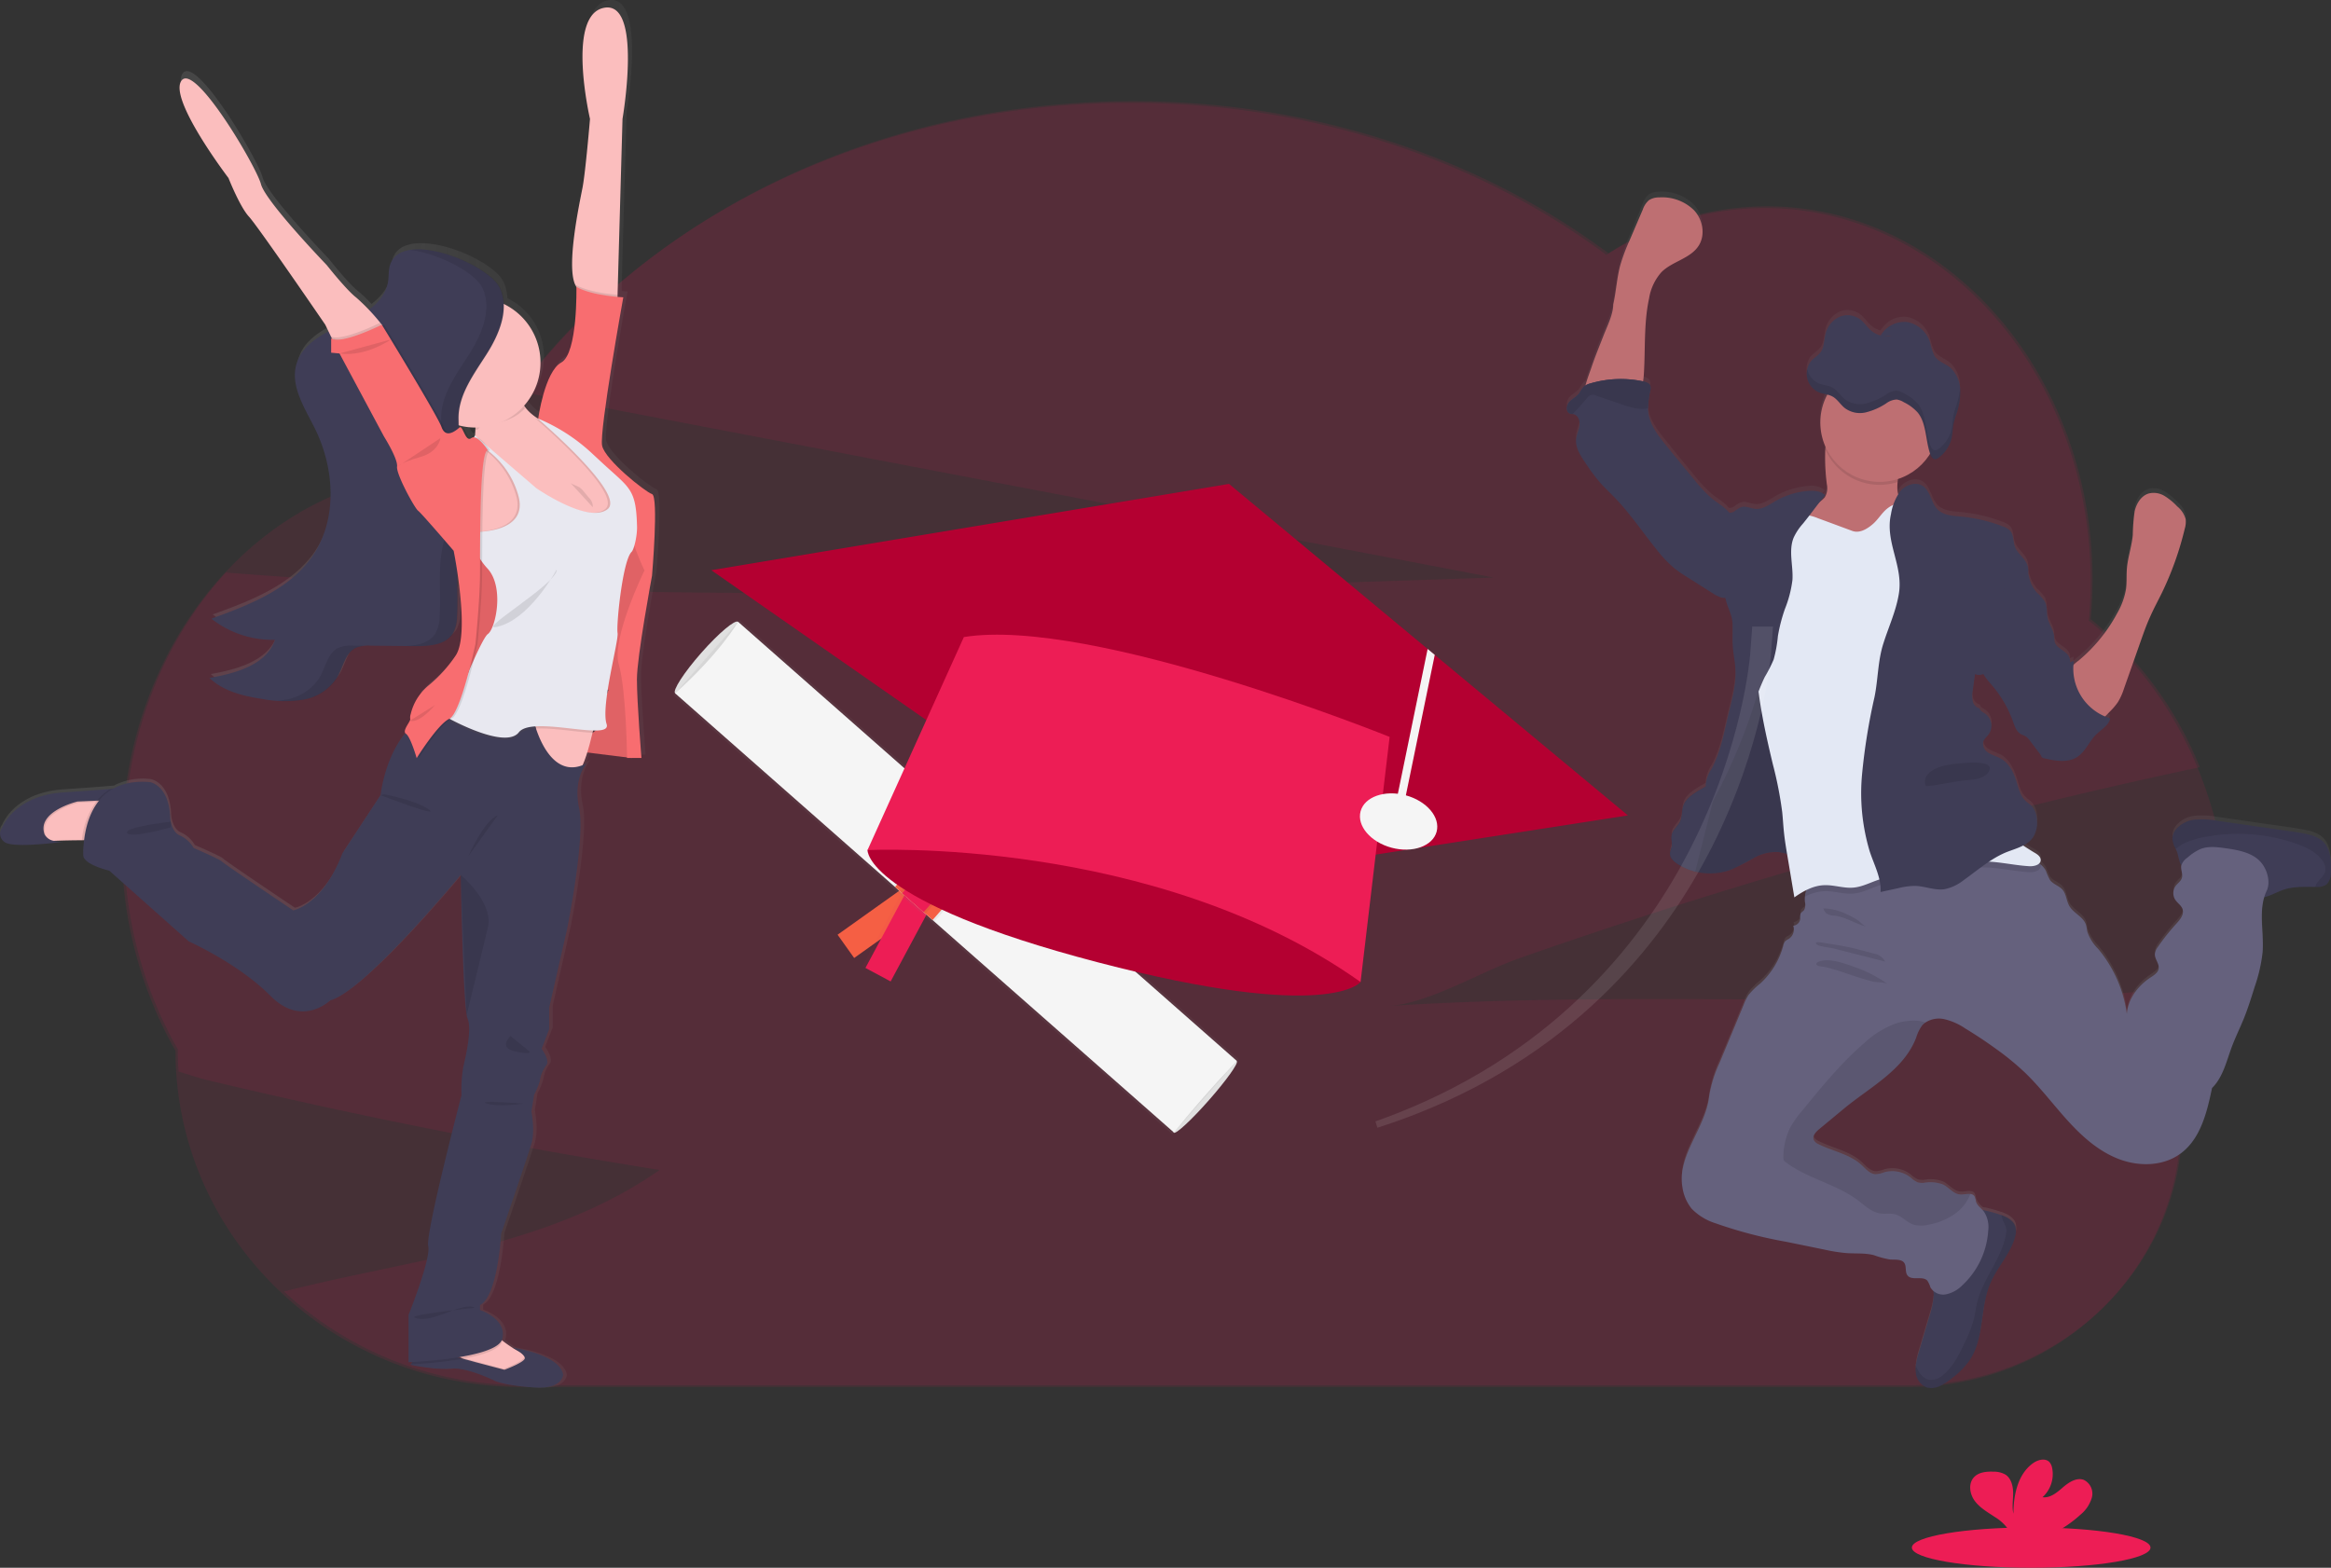 <svg xmlns="http://www.w3.org/2000/svg" xmlns:xlink="http://www.w3.org/1999/xlink" width="581.232" height="390.995" viewBox="0 0 581.232 390.995">
    <rect x="0" y="0" width="581.232" height="390.995" fill="#333333" stroke="none"/>
    <defs>
        <style>
            .cls-1,.cls-15,.cls-18{fill:#ed1d55}.cls-1,.cls-6,.cls-8,.cls-9{opacity:.1}.cls-2{fill:url(#linear-gradient)}.cls-3{fill:#be6f72}.cls-4{fill:#3f3d56}.cls-5{fill:#65617d}.cls-7{fill:#e3e8f4}.cls-9{fill:#fff}.cls-10{fill:url(#linear-gradient-2)}.cls-11{fill:#f86d70}.cls-12{fill:#fbbebe}.cls-13{fill:#444053}.cls-14{fill:#e8e8f0}.cls-16{fill:#e0e0e0}.cls-17{fill:#f55f44}.cls-18,.cls-21{opacity:.05}.cls-19{fill:url(#linear-gradient-3)}.cls-20{fill:#f5f5f5}.cls-22{fill:#b40031}
        </style>
        <linearGradient id="linear-gradient" x1=".5" x2=".5" y1="1" gradientUnits="objectBoundingBox">
            <stop offset="0" stop-color="gray" stop-opacity=".251"/>
            <stop offset=".54" stop-color="gray" stop-opacity=".122"/>
            <stop offset="1" stop-color="gray" stop-opacity=".102"/>
        </linearGradient>
        <linearGradient id="linear-gradient-2" x2="1" y1=".5" y2=".5" xlink:href="#linear-gradient"/>
        <linearGradient id="linear-gradient-3" x1="-11.741" x2="-11.741" y1="5.084" y2="4.933" gradientUnits="objectBoundingBox">
            <stop offset="0" stop-color="gray" stop-opacity=".251"/>
            <stop offset=".535" stop-color="gray" stop-opacity=".122"/>
            <stop offset="1" stop-color="gray" stop-opacity=".102"/>
        </linearGradient>
    </defs>
    <g id="Group_843" data-name="Group 843" transform="translate(-116.651 -90.504)">
        <g id="Group_851" data-name="Group 851" transform="translate(147.04 115.743)">
            <path id="Path_2134" d="M344.313 385c10.146-.654 22.735-8.436 32.523-11.877q17.377-6.094 34.892-11.727 60.975-19.617 123.257-33.431 5.813-1.293 11.643-2.523a91.48 91.48 0 0 0-27.206-36.942q.452-4.858.459-9.749c0-51.465-36.375-93.186-81.263-93.186a72.912 72.912 0 0 0-39.438 11.706c-31.771-23.63-73.237-37.931-118.607-37.931-64.468 0-121.063 28.878-153.132 72.364l150.717 28.79 92.437 17.65c-105.38 3.556-211.085 7.091-316.162-1.256-28.605 31.3-33.63 81.1-11.992 118.877 0 1.864.069 3.712.193 5.544 2.677.867 5.261 1.708 7.58 2.258Q106.048 416.9 162.6 425.888C134.816 445.256 100.984 448 68.938 456.2a87.371 87.371 0 0 0 59.813 23.36h345.766c37.441 0 67.788-29.47 67.788-65.828a101.565 101.565 0 0 0 11.019-34.2c-69.281 7.558-139.424.991-209.011 5.468z" class="cls-1" data-name="Path 2134" transform="translate(-28.499 -159.34)"/>
            <g id="Group_850" data-name="Group 850" transform="translate(0 .406)">
                <path id="Path_2135" d="M553.339 363.127c.075-30.409-12.944-58.958-34.9-76.527q.449-4.856.459-9.744c0-51.465-36.4-93.17-81.282-93.17a72.983 72.983 0 0 0-39.452 11.7c-31.778-23.64-73.26-37.947-118.64-37.947-73.815 0-137.353 37.869-165.531 92.173a74.144 74.144 0 0 0-4.73-.161c-44.884 0-81.282 41.721-81.282 93.186a102.768 102.768 0 0 0 13.373 51.221c0 46.3 38.662 83.842 86.334 83.842h345.856c37.445 0 67.8-29.475 67.8-65.834a103.084 103.084 0 0 0 11.995-48.739z" class="cls-1" data-name="Path 2135" transform="translate(-27.98 -157.44)"/>
            </g>
        </g>
        <g id="Group_849" data-name="Group 849" transform="translate(459.605 138.303)">
            <path id="Path_2136" d="M896.078 387.136a8.243 8.243 0 0 0-3.611-1.583c-1.384-.318-2.8-.518-4.2-.74l-18.217-2.627a21.462 21.462 0 0 0-5.579-.3 7.081 7.081 0 0 0-4.854 2.516 3.782 3.782 0 0 0-.843 2.368 6.243 6.243 0 0 0 .829 2.456 8.206 8.206 0 0 1 .451 1.088 24.863 24.863 0 0 0 .651 2.479 2.105 2.105 0 0 0 .311.488.774.774 0 0 1 0 .126c-.2 1.021.444 2.086.156 3.071-.252.844-1.073 1.354-1.591 2.057a3.093 3.093 0 0 0-.074 3.411c.555.858 1.561 1.443 1.85 2.427.377 1.295-.644 2.545-1.554 3.544a54.931 54.931 0 0 0-4.632 5.838 3.62 3.62 0 0 0-.74 1.739c-.081 1.287 1.154 2.42.94 3.7-.17 1.006-1.154 1.62-2.005 2.22-3.145 2.072-5.668 5.4-5.919 9.167a32.113 32.113 0 0 0-7.162-16.278 11.642 11.642 0 0 1-2.656-4.166c-.163-.644-.192-1.332-.414-1.953-.74-1.961-3.093-2.8-4.121-4.61-.74-1.273-.74-2.908-1.657-4.025s-2.36-1.369-3.152-2.449a15.666 15.666 0 0 1-1.006-2.279 4.979 4.979 0 0 0-1.369-1.643 3.967 3.967 0 0 0-.34-.244 1.176 1.176 0 0 0 .392-.873c0-.866-.858-1.435-1.606-1.865a45.687 45.687 0 0 1-2.819-1.754 6.594 6.594 0 0 0 2.523-2.064 6.785 6.785 0 0 0 .962-4.439 5.6 5.6 0 0 0-1.324-3.4c-.466-.5-1.051-.851-1.539-1.317-1.265-1.236-1.694-3.063-2.22-4.75-.7-2.22-1.783-4.55-3.811-5.727-.977-.57-2.116-.836-3.07-1.435a2.68 2.68 0 0 1-1.421-2.819c.222-.74.91-1.25 1.376-1.879a3.744 3.744 0 0 0-.94-5.179c-.547-.348-1.221-.651-1.332-1.287a2.353 2.353 0 0 1-1.717-1.82 7.018 7.018 0 0 1 0-2.634q.289-2.064.57-4.114a2.679 2.679 0 0 0 2.057 0 18.117 18.117 0 0 0 2.22 2.9 28.98 28.98 0 0 1 5.179 8.99c.422 1.184.851 2.508 1.946 3.137.377.215.807.326 1.177.555a4.393 4.393 0 0 1 1.154 1.184c.888 1.176 1.776 2.346 2.656 3.522l.044.178a1.036 1.036 0 0 0 .119.3.984.984 0 0 0 .636.326c2.723.629 5.779 1.206 8.139-.281 2.131-1.332 3.063-3.966 4.869-5.727 1.28-1.25 3.093-2.22 3.455-3.981a13.106 13.106 0 0 1-1.273-.466c.37-.37.74-.8 1.243-1.287a15.674 15.674 0 0 0 1.968-2.346 15.115 15.115 0 0 0 1.48-3.315q2.138-6.1 4.292-12.2c.681-1.924 1.361-3.862 2.22-5.734.888-2.027 1.939-3.973 2.908-5.964a79.165 79.165 0 0 0 5.756-16.2 5.914 5.914 0 0 0 .229-2.36 6.224 6.224 0 0 0-2.1-3.2 15.417 15.417 0 0 0-3.156-2.609 5.179 5.179 0 0 0-3.951-.636c-1.894.555-3.085 2.493-3.522 4.439a46.591 46.591 0 0 0-.459 5.919c-.266 2.849-1.243 5.6-1.48 8.457-.126 1.65 0 3.322-.2 4.972a18.142 18.142 0 0 1-2.22 6.126 39.658 39.658 0 0 1-9.567 11.794c-.451.377-.918.74-1.361 1.147a7.054 7.054 0 0 1 .1-.962 5.8 5.8 0 0 0-.94.333 2.819 2.819 0 0 0-.111-1.11c-.592-1.768-3.226-2.22-3.7-4.018a8.222 8.222 0 0 1-.126-1.347c-.156-1.576-1.228-2.908-1.6-4.439-.34-1.413-.081-2.96-.74-4.269a11.933 11.933 0 0 0-1.968-2.22 8.71 8.71 0 0 1-1.872-3.529c-.1-.363-.185-.74-.288-1.1a5.047 5.047 0 0 0-.266-2.434c-.673-1.672-2.412-2.745-3.041-4.439-.488-1.317-.274-2.96-1.2-3.981a4.329 4.329 0 0 0-1.754-1.058 39.015 39.015 0 0 0-10.559-2.493c-2.027-.185-4.262-.289-5.712-1.717-1.694-1.657-1.776-4.639-3.759-5.919-1.746-1.132-4.218-.3-5.572 1.295a7.063 7.063 0 0 0-.562.74 7.92 7.92 0 0 1-.155-3.034c0-.252.052-.51.074-.74a14.8 14.8 0 0 0 8.021-6.334v.044l.089.229c.215.54.555 1.058 1.058 1.117a1.479 1.479 0 0 0 .917-.333 7.593 7.593 0 0 0 1.228-1.065q.281-.311.533-.644a8.378 8.378 0 0 0 .873-1.48 8.79 8.79 0 0 0 .74-2.479c.133-.858.148-1.739.3-2.6a15.983 15.983 0 0 1 .54-1.961c.074-.215.148-.429.215-.644s.163-.5.237-.74a17.146 17.146 0 0 0 .74-4.691v-.8a7.807 7.807 0 0 0-2.486-5.512c-1.273-1.043-2.96-1.48-3.892-2.893a13.769 13.769 0 0 1-1.1-3.278 7.4 7.4 0 0 0-5.816-5.231 6.475 6.475 0 0 0-4.6 1.265l-.1.081a7.4 7.4 0 0 0-1.835 2.042 6.1 6.1 0 0 1-2.6-1.48c-.74-.688-1.31-1.554-2.057-2.22a5.29 5.29 0 0 0-5.268-1.11 6.3 6.3 0 0 0-3.766 4.314c-.407 1.524-.333 3.278-1.184 4.55-.659.991-1.739 1.48-2.494 2.382a4.484 4.484 0 0 0-.932 1.976 5.357 5.357 0 0 0-.126 1.236 2.255 2.255 0 0 0 .044.548v.089a3.937 3.937 0 0 0 .126.6 5.179 5.179 0 0 0 1.1 2.027 4.869 4.869 0 0 0 1.783 1.287 7.229 7.229 0 0 0 .858.274l.88.2.311.074a14.753 14.753 0 0 0-.414 13.03 5.955 5.955 0 0 1-.074.622 51.162 51.162 0 0 0 .385 8.723 4.681 4.681 0 0 1-.54 3.322 6.291 6.291 0 0 1-1.073.954c.4-.518.807-1.028 1.221-1.539a5.276 5.276 0 0 0-4.173-1.08 19.333 19.333 0 0 0-8.139 2.486c-1.657.954-3.359 2.22-5.253 2-1.117-.126-2.22-.74-3.307-.444a6.7 6.7 0 0 0-1.694 1.006 2.294 2.294 0 0 1-1.391.429c-1.162-1.428-2.96-2.4-4.351-3.559a34.277 34.277 0 0 1-4.328-4.639 764.263 764.263 0 0 1-7.14-8.716c-1.983-2.456-4.018-5.113-4.365-8.257a8.082 8.082 0 0 1-.052-.94 23.908 23.908 0 0 1 .563-4.439 2.219 2.219 0 0 0 0-1.073c-.222-.74-1.073-1.014-1.805-1.176.1-.57.163-1.154.2-1.709.414-6.363-.037-12.83 1.31-19.06a12.955 12.955 0 0 1 3.071-6.563c2.7-2.73 7.222-3.389 9.293-6.622 1.731-2.693 1.043-6.5-1.132-8.879a11.206 11.206 0 0 0-8.716-3.226 4.5 4.5 0 0 0-2.538.681 5.4 5.4 0 0 0-1.539 2.338L723.474 237a46.673 46.673 0 0 0-2.323 6.2c-.888 3.241-1.088 6.659-1.791 9.929 0 2.516-1.62 5.653-2.508 7.969-.991 2.6-2.064 5.179-2.96 7.836-.222.666-1 2.641-1.48 4.439a2.712 2.712 0 0 0-.5.377 13.381 13.381 0 0 0-1.051 1.561c-.673.888-1.768 1.361-2.508 2.22s-.9 2.434.133 2.863a3.017 3.017 0 0 0 .644.141 2.505 2.505 0 0 1 .4.067c1.11.311 1.546 1.709 1.384 2.863s-.74 2.22-.836 3.374c-.2 2.042 1 3.944 2.153 5.66a48.779 48.779 0 0 0 3.951 5.32c1.043 1.169 2.22 2.22 3.27 3.344 4 4.114 7.184 8.923 10.78 13.392a29.7 29.7 0 0 0 4.388 4.6 33.056 33.056 0 0 0 3.322 2.286l6.186 3.921a6.777 6.777 0 0 0 2.338 1.1 3.113 3.113 0 0 0 .829 0c.037.185.067.363.111.548.481 1.939 1.539 3.7 1.657 5.675s-.059 4 .081 5.993c.133 1.842.54 3.7.644 5.512.207 3.492-.651 6.94-1.48 10.359-1.25 5-2.005 10.107-4.439 14.643a8.609 8.609 0 0 0-1.48 3.951 2.043 2.043 0 0 0 .044.518l-1.11.629c-.326.185-.651.37-.947.562-1.406.917-2.908 1.931-3.485 3.515-.466 1.28-.252 2.745-.814 3.988a1.756 1.756 0 0 1-.089.163c-.592 1.154-1.768 2.013-2.035 3.278-.2.969.185 2 0 2.96v.037a10.731 10.731 0 0 0-.4 1.48 1.767 1.767 0 0 0 .044.488 2.819 2.819 0 0 0 .888 1.443 5.912 5.912 0 0 0 .866.688q.474.311.977.577l.192.1c.281.148.562.289.851.422l.192.081c.333.148.673.281 1.014.4l.237.074c.266.089.54.17.814.237l.185.059.17.037.74.155.274.052q.488.081 1 .133h.3c.252 0 .5.037.74.044h1.354a8.27 8.27 0 0 0 1.043-.1h.111c.311-.044.621-.1.932-.163l.237-.052c.289-.067.577-.133.866-.222l.156-.044c.348-.1.7-.215 1.036-.348a27.164 27.164 0 0 0 3.418-1.694c.74-.407 1.48-.821 2.22-1.2a17.241 17.241 0 0 1 1.687-.74 9.521 9.521 0 0 1 4.439-.74 17.392 17.392 0 0 1 2.22.451v.244q.9 5.327 1.783 10.655a21.683 21.683 0 0 1 3.063-1.842 6.812 6.812 0 0 0-.392 1.665 6.614 6.614 0 0 0 0 1.324 2.874 2.874 0 0 1-.207 2.035c-.259.34-.74.533-.88.917a3.126 3.126 0 0 0-.074 1.206 1.924 1.924 0 0 1-1.761 1.791 2.812 2.812 0 0 1-1.117 3.3 3.914 3.914 0 0 0-.858.562 2.558 2.558 0 0 0-.5 1.117 19.772 19.772 0 0 1-5.794 9.522 18.627 18.627 0 0 0-2.863 2.8 12.732 12.732 0 0 0-1.295 2.553q-2.96 7.236-6.008 14.48a32.131 32.131 0 0 0-2.575 8.354c-.888 7.976-7.991 14.739-6.659 22.656a11.1 11.1 0 0 0 2.309 5.409 13.615 13.615 0 0 0 5.919 3.633c5.7 2.22 11.72 3.433 17.713 4.654l9.412 1.931a41.141 41.141 0 0 0 5.608.888c2.272.155 4.6-.059 6.815.518a21.153 21.153 0 0 0 4.092 1.088c1.214.067 2.708-.192 3.426.8s.163 2.3.843 3.182c1.1 1.4 3.766 0 4.958 1.317a6.137 6.137 0 0 1 .74 1.635 2.96 2.96 0 0 0 .74.932 6.258 6.258 0 0 1 .089 1.265 21.807 21.807 0 0 1-1.066 5.046q-1.332 4.506-2.656 9.02a19.977 19.977 0 0 0-.74 3.255 7.811 7.811 0 0 0 0 1.613 4.43 4.43 0 0 0 2.656 3.855 4.869 4.869 0 0 0 3.6-.444 15.9 15.9 0 0 0 2.96-2 20.215 20.215 0 0 0 4.269-4.4c3.7-5.534 2.5-13.022 5.1-19.141 1.724-4.084 5.083-7.4 6.2-11.705a4.683 4.683 0 0 0 .089-2.531c-.466-1.48-2.042-2.323-3.515-2.856h-.08a30.311 30.311 0 0 0-3.7-1.058c-.311-.067-.629-.118-.947-.17a5.807 5.807 0 0 1-1.635-2.131 4.964 4.964 0 0 0-.348-1.28 1.332 1.332 0 0 0-1.066-.592c-.74-.074-1.731.192-2.538.133-1.65-.118-2.745-1.739-4.225-2.486a8.627 8.627 0 0 0-4.661-.451 4.312 4.312 0 0 1-1.687-.1 6.343 6.343 0 0 1-1.776-1.221 7.444 7.444 0 0 0-6.519-1.31 7.1 7.1 0 0 1-2.22.5c-1.443-.081-2.464-1.369-3.529-2.345-2.915-2.671-7.066-3.374-10.6-5.128a2.42 2.42 0 0 1-1.273-1.1c-.407-1.006.511-2.013 1.339-2.7l6.082-5.053c6.659-5.534 14.983-9.7 18.076-17.817a10.3 10.3 0 0 1 1.48-3.041 4.12 4.12 0 0 1 .821-.74 6.215 6.215 0 0 1 4.55-.888 15.368 15.368 0 0 1 5.357 2.338q3.973 2.4 7.732 5.179a68.369 68.369 0 0 1 7.066 5.8c3.885 3.7 7.118 8.087 10.736 12.075s7.754 7.71 12.778 9.619 11.1 1.828 15.412-1.376c4.98-3.7 6.578-10.314 7.836-16.381 2.775-2.678 3.611-6.755 4.965-10.359.851-2.286 1.938-4.439 2.856-6.718 1.095-2.678 1.953-5.446 2.812-8.206a39.453 39.453 0 0 0 1.968-8.561c.355-4.61-.88-9.515.414-13.844a51.047 51.047 0 0 0 4.943-1.9c2.5-.821 5.179-.688 7.828-.673h.17a4.04 4.04 0 0 0 2.6-.614 4.147 4.147 0 0 0 1.073-3.152c.109-2.81-.07-5.992-2.192-7.827zm-107.2-126.213a5.5 5.5 0 0 1-1.872.133z" class="cls-2" data-name="Path 2136" transform="translate(-660.02 -226.257)"/>
            <path id="Path_2137" d="M811.694 328.806a8.139 8.139 0 0 1-3.078 1.635l-5.246 1.879c-2.849 1.021-5.823 2.049-8.827 1.68-1.68-.207-8.879-1.265-9.966-2.575-1.658-2.027 4.151-5.009 6.134-6.718a8.386 8.386 0 0 0 1.243-1.1 4.46 4.46 0 0 0 .54-3.307 51.051 51.051 0 0 1-.385-8.709 17.586 17.586 0 0 1 .3-2.064c.74-3.4 3.907-2.161 6.408-1.258a50.1 50.1 0 0 1 8.694 3.766 6.237 6.237 0 0 1 2.146 1.82c1.1 1.657.659 3.833.481 5.919-.155 1.62-.148 3.174.866 4.351a11.2 11.2 0 0 1 1.4 1.48 2.775 2.775 0 0 1-.71 3.201z" class="cls-3" data-name="Path 2137" transform="translate(-679.925 -247.333)"/>
            <path id="Path_2138" d="M720.822 254.907c.74-3.278.9-6.659 1.791-9.907a46.383 46.383 0 0 1 2.323-6.178l3.263-7.614a5.369 5.369 0 0 1 1.539-2.331 4.557 4.557 0 0 1 2.538-.681 11.307 11.307 0 0 1 8.716 3.219c2.175 2.345 2.863 6.141 1.132 8.827-2.072 3.233-6.593 3.884-9.293 6.607a12.937 12.937 0 0 0-3.071 6.548c-1.347 6.215-.9 12.66-1.309 19.008-.133 1.976-.518 4.232-2.22 5.253a6.476 6.476 0 0 1-3.315.644l-4.854.081c-.814 0-3.766.511-4.306-.1-.947-1.073 1.214-6.415 1.606-7.606.873-2.641 1.946-5.216 2.96-7.813.878-2.319 2.5-5.449 2.5-7.957z" class="cls-3" data-name="Path 2138" transform="translate(-661.519 -226.759)"/>
            <path id="Path_2139" d="M850.115 576.114c-1.117 4.277-4.476 7.606-6.2 11.683-2.6 6.1-1.428 13.57-5.1 19.089a20.163 20.163 0 0 1-4.269 4.4 15.85 15.85 0 0 1-2.96 1.99 4.869 4.869 0 0 1-3.6.444 4.428 4.428 0 0 1-2.656-3.848 7.755 7.755 0 0 1 0-1.605 19.905 19.905 0 0 1 .74-3.248q1.332-4.491 2.656-9a21.8 21.8 0 0 0 1.066-5.031c.1-1.865-1.088-4.292-.585-6.03.229-.784 1.088-1.48 1.48-2.138a12.385 12.385 0 0 0 1.273-3.026c.607-2.064 1.021-4.269 2.294-6.008a14.1 14.1 0 0 1 2.886-2.7 7.652 7.652 0 0 1 2.752-1.546 6.74 6.74 0 0 1 2.96.141 29.035 29.035 0 0 1 3.7 1.051h.067c1.48.533 3.048 1.354 3.515 2.849a4.652 4.652 0 0 1-.019 2.533z" class="cls-4" data-name="Path 2139" transform="translate(-690.592 -315.519)"/>
            <path id="Path_2140" d="M951.348 450.922a4.1 4.1 0 0 1-1.073 3.145 4.039 4.039 0 0 1-2.6.614h-.2c-2.641 0-5.327-.148-7.828.673-1.9.629-3.648 1.783-5.631 2.013-2.73.311-5.3-1.184-7.717-2.486a76.8 76.8 0 0 0-7.007-3.33c-1.569-.644-4.772-1.058-5.527-2.775a25.3 25.3 0 0 1-.651-2.471 8.206 8.206 0 0 0-.451-1.088 6.252 6.252 0 0 1-.829-2.449 3.781 3.781 0 0 1 .844-2.368 7.1 7.1 0 0 1 4.846-2.494 21.457 21.457 0 0 1 5.579.3l18.216 2.619c1.406.2 2.819.4 4.2.74a8.243 8.243 0 0 1 3.611 1.583c2.152 1.803 2.329 4.977 2.218 7.774z" class="cls-4" data-name="Path 2140" transform="translate(-713.099 -281.29)"/>
            <path id="Path_2141" d="M892.328 457.9c-2.22 4.684-.621 10.225-1.021 15.4a39.269 39.269 0 0 1-1.968 8.538c-.858 2.752-1.717 5.512-2.812 8.183-.917 2.22-2.005 4.439-2.856 6.7-1.354 3.611-2.22 7.673-4.965 10.359-1.258 6.052-2.856 12.667-7.836 16.337-4.328 3.2-10.359 3.307-15.412 1.376s-9.16-5.631-12.778-9.619-6.852-8.331-10.736-12.046a67.331 67.331 0 0 0-7.081-5.793q-3.759-2.73-7.732-5.135a15.487 15.487 0 0 0-5.357-2.331 6.215 6.215 0 0 0-4.55.888 4.131 4.131 0 0 0-.821.74 10.179 10.179 0 0 0-1.48 3.034c-3.108 8.095-11.446 12.253-18.105 17.773l-6.082 5.039c-.829.688-1.746 1.694-1.339 2.693a2.418 2.418 0 0 0 1.273 1.095c3.537 1.746 7.688 2.449 10.6 5.113 1.066.977 2.086 2.264 3.529 2.338a7.086 7.086 0 0 0 2.22-.5 7.465 7.465 0 0 1 6.518 1.3 6.344 6.344 0 0 0 1.776 1.221 4.315 4.315 0 0 0 1.687.1 9.005 9.005 0 0 1 4.661.451c1.413.7 2.575 2.36 4.225 2.479.806.059 1.768-.207 2.538-.133a1.332 1.332 0 0 1 1.066.592 4.9 4.9 0 0 1 .348 1.273c.3 1.043 1.325 1.68 1.99 2.538a7.012 7.012 0 0 1 1.066 4.772 20.363 20.363 0 0 1-6.482 13.629 8.021 8.021 0 0 1-3.988 2.22 3.7 3.7 0 0 1-3.951-1.754 6.081 6.081 0 0 0-.74-1.628c-1.191-1.31-3.862.081-4.958-1.317-.681-.873-.192-2.272-.844-3.174s-2.22-.74-3.426-.792a21.7 21.7 0 0 1-4.092-1.088c-2.22-.577-4.543-.363-6.814-.518a41.127 41.127 0 0 1-5.608-.888l-9.412-1.924a111.551 111.551 0 0 1-17.713-4.639 14.255 14.255 0 0 1-5.919-3.626 11.1 11.1 0 0 1-2.308-5.4C745.3 523.9 752.4 517.15 753.3 509.2a31.7 31.7 0 0 1 2.575-8.331q3.011-7.221 6.008-14.45a12.856 12.856 0 0 1 1.258-2.56 18.587 18.587 0 0 1 2.859-2.794 19.7 19.7 0 0 0 5.794-9.5 2.558 2.558 0 0 1 .5-1.117 4.164 4.164 0 0 1 .858-.555 2.811 2.811 0 0 0 1.117-3.293 1.924 1.924 0 0 0 1.761-1.791 3.093 3.093 0 0 1 .074-1.2c.178-.385.621-.577.881-.917a2.86 2.86 0 0 0 .207-2.027 6.6 6.6 0 0 1 0-1.324 6.8 6.8 0 0 1 1.983-4.136c1.768-1.739 4.284-1.287 6.726-1.7a38.527 38.527 0 0 0 7.1-2.271 69.779 69.779 0 0 1 20.059-4.639 43.8 43.8 0 0 1 20.258 3.226 11.516 11.516 0 0 1 2.612 1.48 4.95 4.95 0 0 1 1.369 1.635 15.246 15.246 0 0 0 1.006 2.271c.792 1.08 2.286 1.428 3.152 2.449s.94 2.745 1.657 4.01c1.028 1.805 3.411 2.641 4.121 4.6.222.622.252 1.3.414 1.946a11.131 11.131 0 0 0 2.656 4.158 31.972 31.972 0 0 1 7.162 16.278c.237-3.751 2.76-7.073 5.919-9.145.851-.555 1.835-1.169 2.005-2.175.215-1.273-1.021-2.4-.94-3.7a3.625 3.625 0 0 1 .74-1.731 54.723 54.723 0 0 1 4.632-5.823c.91-1 1.931-2.22 1.554-3.537-.288-.984-1.295-1.561-1.85-2.42a3.078 3.078 0 0 1 .074-3.4c.518-.7 1.339-1.213 1.591-2.049.289-.984-.355-2.05-.155-3.063a3.789 3.789 0 0 1 1.524-1.975 12.671 12.671 0 0 1 3.307-2.175c1.953-.74 4.129-.466 6.2-.178 3.463.481 7.347 1.221 9.3 4.121 1.256 1.809 1.892 4.562.96 6.502z" class="cls-5" data-name="Path 2141" transform="translate(-670.091 -283.531)"/>
            <path id="Path_2142" d="M951.34 450.922a4.1 4.1 0 0 1-1.073 3.145 4.039 4.039 0 0 1-2.6.614h-.2c.3-1.539 2.175-2.419 2.5-3.981a3.522 3.522 0 0 0-.814-2.686c-1.583-2.138-4.129-3.322-6.659-4.188a44.113 44.113 0 0 0-22.241-1.665 22.393 22.393 0 0 0-5.845 1.8 19.027 19.027 0 0 0-1.776 1.258 6.251 6.251 0 0 1-.829-2.449 3.78 3.78 0 0 1 .844-2.368 7.1 7.1 0 0 1 4.846-2.494 21.456 21.456 0 0 1 5.579.3l18.216 2.619a42.659 42.659 0 0 1 4.2.74 8.243 8.243 0 0 1 3.611 1.583c2.175 1.801 2.352 4.975 2.241 7.772z" class="cls-6" data-name="Path 2142" transform="translate(-713.092 -281.29)"/>
            <path id="Path_2143" d="M850.115 576.577c-1.117 4.277-4.476 7.606-6.2 11.683-2.6 6.1-1.428 13.57-5.1 19.089a20.169 20.169 0 0 1-4.269 4.4 15.855 15.855 0 0 1-2.96 1.99 4.867 4.867 0 0 1-3.6.444 4.428 4.428 0 0 1-2.656-3.848 7.756 7.756 0 0 1 0-1.606l.044.119c.644 1.554 1.694 3.181 3.352 3.455a4.536 4.536 0 0 0 3.418-1.206c2.442-1.961 3.862-4.883 5.216-7.7a32.034 32.034 0 0 0 2.5-6.385c.3-1.258.436-2.545.74-3.8 1.406-6.112 6.193-11.1 7.251-17.292a4.233 4.233 0 0 0 .059-1.295 6.537 6.537 0 0 0-.636-1.613 7.986 7.986 0 0 1-.562-1.791c1.48.533 3.048 1.354 3.515 2.849a4.656 4.656 0 0 1-.119 2.508z" class="cls-6" data-name="Path 2143" transform="translate(-690.592 -315.981)"/>
            <path id="Path_2144" d="M827.348 548.917a10.724 10.724 0 0 1-3.337 4.558 16.278 16.278 0 0 1-7.184 3.108 7.147 7.147 0 0 1-3.7-.044c-1.643-.57-2.827-2.109-4.506-2.553-1.2-.326-2.486-.037-3.7-.215-2.183-.3-3.877-1.968-5.638-3.3-5.394-4.055-12.475-5.364-17.869-9.419a1.659 1.659 0 0 1-.577-.6 1.78 1.78 0 0 1-.111-.836 17.015 17.015 0 0 1 1.62-7.11 24.816 24.816 0 0 1 3.048-4.343c4.832-5.919 9.685-11.883 15.471-16.877a23.44 23.44 0 0 1 8.139-4.994c1.7-.525 5.061-1.021 7.133-.133a4.134 4.134 0 0 0-.821.74 10.177 10.177 0 0 0-1.48 3.034c-3.115 8.1-11.454 12.26-18.113 17.78l-6.082 5.039c-.829.688-1.746 1.694-1.339 2.693a2.419 2.419 0 0 0 1.273 1.1c3.537 1.746 7.688 2.449 10.6 5.113 1.065.977 2.087 2.264 3.529 2.338a7.09 7.09 0 0 0 2.22-.5 7.466 7.466 0 0 1 6.519 1.3 6.341 6.341 0 0 0 1.776 1.221 4.316 4.316 0 0 0 1.687.1 9.006 9.006 0 0 1 4.661.451c1.413.7 2.575 2.36 4.225 2.479.824.063 1.786-.218 2.556-.13z" class="cls-6" data-name="Path 2144" transform="translate(-678.997 -298.932)"/>
            <path id="Path_2145" d="M749.365 418.888c-1.406.9-2.9 1.924-3.478 3.492-.474 1.28-.252 2.745-.821 3.988s-1.85 2.109-2.131 3.441c-.2.969.192 1.99 0 2.96a12.758 12.758 0 0 0-.407 1.539c-.074 1.1.873 2 1.8 2.612a15.02 15.02 0 0 0 13.444 1.48 60.755 60.755 0 0 0 5.653-2.893 11.18 11.18 0 0 1 6.089-1.48c1.221.133 2.39.577 3.611.74a3.789 3.789 0 0 0 3.381-1.006 4.216 4.216 0 0 0 .74-1.754 26.2 26.2 0 0 0-.414-12.453c-.977-4.084-2.457-8.013-3.5-12.075a55.392 55.392 0 0 0-2.545-8.945c-1.236-2.849-3.315-5.5-6.223-6.585a1.161 1.161 0 0 0-.74-.1 1.257 1.257 0 0 0-.481.355 22.752 22.752 0 0 0-5.076 8.539c-1.162 3.544-1.48 7.3-2.545 10.862-.459 1.48-1.051 3.463-2.22 4.595a25.371 25.371 0 0 1-4.137 2.688z" class="cls-4" data-name="Path 2145" transform="translate(-669.064 -269.322)"/>
            <path id="Path_2146" d="M777.272 431.966a4.313 4.313 0 0 1-.777 1.753 3.752 3.752 0 0 1-3.381 1c-1.213-.148-2.382-.6-3.6-.74a11.158 11.158 0 0 0-6.089 1.48c-1.894.947-3.7 2.124-5.66 2.886a14.938 14.938 0 0 1-8.975.511 14.48 14.48 0 0 1-4.439-1.953c-.932-.607-1.872-1.48-1.8-2.612a12.618 12.618 0 0 1 .407-1.532c.192-.969-.193-1.99 0-2.96.281-1.332 1.568-2.22 2.131-3.448s.348-2.7.814-3.981c.577-1.576 2.079-2.59 3.485-3.5a26.59 26.59 0 0 0 4.2-2.708 4.181 4.181 0 0 0 .392-.547 13.317 13.317 0 0 0 1.761-4.077c1.088-3.566 1.384-7.318 2.538-10.869a22.8 22.8 0 0 1 5.083-8.531 1.116 1.116 0 0 1 .474-.355 1.183 1.183 0 0 1 .74.089c2.9 1.1 4.98 3.744 6.223 6.593a58.258 58.258 0 0 1 2.545 8.938c1.036 4.062 2.523 8.006 3.5 12.083s1.456 8.414.428 12.48z" class="cls-6" data-name="Path 2146" transform="translate(-669.069 -269.303)"/>
            <path id="Path_2147" d="M812.884 319.765a14.8 14.8 0 0 1-18.024-8.139 17.587 17.587 0 0 1 .3-2.064c.74-3.4 3.907-2.161 6.407-1.258a50.108 50.108 0 0 1 8.694 3.766 6.238 6.238 0 0 1 2.146 1.82c1.093 1.635.655 3.81.477 5.875z" class="cls-6" data-name="Path 2147" transform="translate(-682.676 -247.341)"/>
            <circle id="Ellipse_323" cx="14.798" cy="14.798" r="14.798" class="cls-3" data-name="Ellipse 323" transform="translate(110.941 42.783)"/>
            <path id="Path_2148" d="M846.785 451.7c0 1.228-1.665 1.62-2.9 1.554-4.439-.259-8.783-1.48-13.178-1.11-5.557.5-10.662 3.574-16.234 3.855-2.146.111-4.328-.207-6.444.185-2.738.511-5.179 2.175-7.969 2.412-2.419.207-4.809-.7-7.229-.607A11.617 11.617 0 0 0 788 459.37a6.8 6.8 0 0 1 1.983-4.136c1.768-1.739 4.284-1.287 6.726-1.7a38.529 38.529 0 0 0 7.1-2.271 69.777 69.777 0 0 1 20.059-4.639 43.8 43.8 0 0 1 20.251 3.2 11.519 11.519 0 0 1 2.612 1.48 1.165 1.165 0 0 1 .054.396z" class="cls-6" data-name="Path 2148" transform="translate(-680.892 -283.537)"/>
            <path id="Path_2149" d="M795.471 338.109l-5.993-2.22-2.53-.932a12.239 12.239 0 0 0-3.226-.858c-2.9-.222-5.631 1.709-7.177 4.173a22.544 22.544 0 0 0-2.626 8.265q-1.021 5.875-1.731 11.794a77.024 77.024 0 0 0-.777 10.758c.17 9.16 2.109 18.194 4.24 27.11a95.38 95.38 0 0 1 2.36 12.023c.177 1.672.259 3.352.436 5.031.192 1.887.5 3.751.814 5.623l1.783 10.632c2.22-1.576 4.743-2.96 7.473-3.041 2.419-.089 4.817.814 7.229.607 2.775-.229 5.231-1.894 7.969-2.4 2.116-.392 4.3-.081 6.452-.185 5.564-.281 10.677-3.359 16.226-3.855 4.4-.4 8.775.843 13.185 1.1 1.228.074 2.893-.318 2.893-1.554 0-.858-.858-1.428-1.606-1.857a79.182 79.182 0 0 1-10.026-7.155c-2.915-2.309-5.875-4.676-7.88-7.8-4.832-7.51-3.174-17.669-7.3-25.593-3.352-6.437 0-14.872 0-22.13a33.666 33.666 0 0 0-2.834-16.566l-2.878-7.288a1.191 1.191 0 0 0-.34-.555 1.132 1.132 0 0 0-.658-.2 6.941 6.941 0 0 0-4.78 1.532c-1.354 1.1-2.22 2.686-3.552 3.833-1.453 1.264-3.333 2.374-5.146 1.708z" class="cls-7" data-name="Path 2149" transform="translate(-676.577 -253.506)"/>
            <path id="Path_2150" d="M814.4 332.273a13.131 13.131 0 0 1 2.338-5.719c1.354-1.583 3.825-2.419 5.572-1.287 1.983 1.287 2.064 4.262 3.759 5.919 1.48 1.421 3.7 1.532 5.712 1.717a38.735 38.735 0 0 1 10.558 2.486 4.313 4.313 0 0 1 1.754 1.051c.925 1.051.74 2.664 1.2 3.973.629 1.687 2.368 2.76 3.041 4.439.74 1.865 0 3.951-.622 5.867-1.117 3.441-1.82 7.014-2.908 10.47a23.311 23.311 0 0 1-5.179 9.463c-1.125 1.154-2.8 2.22-4.277 1.532l-.57 4.106a6.976 6.976 0 0 0 0 2.627 2.352 2.352 0 0 0 1.716 1.82c.111.636.784.94 1.332 1.287a3.7 3.7 0 0 1 .94 5.179c-.466.629-1.154 1.125-1.376 1.872a2.66 2.66 0 0 0 1.421 2.812c.962.592 2.094.866 3.071 1.435 2.027 1.169 3.115 3.47 3.81 5.7.518 1.687.947 3.515 2.22 4.743.488.466 1.073.821 1.539 1.31a5.616 5.616 0 0 1 1.324 3.4 6.742 6.742 0 0 1-.962 4.439c-1.48 2.116-4.24 2.745-6.659 3.7-3.929 1.613-7.162 4.5-10.625 6.955a11.337 11.337 0 0 1-4.847 2.279c-2.4.318-4.757-.74-7.17-.836a17.8 17.8 0 0 0-4.277.562l-4.439.962c.237-3.441-1.657-6.888-2.715-10.166a50.52 50.52 0 0 1-1.894-19.237 150.667 150.667 0 0 1 3.093-19.193c.91-4.439.821-9.079 2.22-13.392 1.309-4.151 3.182-8.139 3.87-12.46 1.122-6.988-3.554-12.919-1.97-19.815z" class="cls-4" data-name="Path 2150" transform="translate(-685.834 -251.873)"/>
            <path id="Path_2151" d="M858.534 353.041a8.134 8.134 0 0 1 .851 2.4 8.678 8.678 0 0 0 1.872 3.522 12.127 12.127 0 0 1 1.968 2.22c.681 1.287.422 2.856.74 4.262.37 1.532 1.443 2.863 1.6 4.439a8.115 8.115 0 0 0 .126 1.347c.481 1.791 3.115 2.22 3.7 4.01.392 1.162-.281 2.427-.155 3.648a3.211 3.211 0 0 1 .067 1.154 2.344 2.344 0 0 1-.844 1.08 17.018 17.018 0 0 0-4.868 8.664 49.353 49.353 0 0 0-1.121 10.013l-2.893-3.825a4.4 4.4 0 0 0-1.154-1.184c-.37-.222-.8-.333-1.177-.555-1.1-.622-1.524-1.939-1.946-3.122a28.856 28.856 0 0 0-5.179-8.968c-1.176-1.384-2.545-2.775-2.8-4.573a8.426 8.426 0 0 1 .133-2.471c.74-4.846 1.531-9.811 3.892-14.11 1.1-2.013 2.531-3.833 3.589-5.875.706-1.351 1.705-4.873 3.599-2.076z" class="cls-4" data-name="Path 2151" transform="translate(-696.31 -258.96)"/>
            <path id="Path_2152" d="M749.249 341.42a3.381 3.381 0 0 1-.459 1.776 2.338 2.338 0 0 1-2.338.74 6.762 6.762 0 0 1-2.338-1.1q-3.093-1.953-6.186-3.914a34.233 34.233 0 0 1-3.322-2.279 29.652 29.652 0 0 1-4.388-4.595c-3.6-4.439-6.778-9.256-10.78-13.318-1.088-1.11-2.22-2.175-3.27-3.337a48.7 48.7 0 0 1-3.951-5.312c-1.154-1.709-2.353-3.6-2.153-5.646.118-1.154.673-2.22.836-3.367s-.274-2.545-1.384-2.856a2.5 2.5 0 0 0-.4-.067 3.021 3.021 0 0 1-.644-.141c-1.028-.429-.873-2.02-.133-2.856s1.835-1.3 2.508-2.22a13.4 13.4 0 0 1 1.051-1.561 4 4 0 0 1 1.724-.866 26.681 26.681 0 0 1 13.133-.5c.74.163 1.583.459 1.805 1.176a2.167 2.167 0 0 1 0 1.065 23.824 23.824 0 0 0-.562 4.439 7.852 7.852 0 0 0 .052.932c.348 3.137 2.382 5.793 4.365 8.243a805.01 805.01 0 0 0 7.14 8.694 34.168 34.168 0 0 0 4.328 4.624c1.48 1.228 3.4 2.22 4.55 3.8.94 1.273.636 3.011.74 4.543a100.854 100.854 0 0 1 .076 13.903z" class="cls-4" data-name="Path 2152" transform="translate(-660.017 -242.685)"/>
            <path id="Path_2153" d="M886.509 382.268a15.539 15.539 0 0 0 1.968-2.331 15.367 15.367 0 0 0 1.48-3.307l4.291-12.171c.681-1.924 1.362-3.855 2.22-5.727.888-2.02 1.938-3.966 2.908-5.919a78.935 78.935 0 0 0 5.749-16.093 5.958 5.958 0 0 0 .229-2.36 6.2 6.2 0 0 0-2.1-3.189 15.379 15.379 0 0 0-3.152-2.6 5.179 5.179 0 0 0-3.951-.636c-1.894.555-3.085 2.493-3.522 4.439a46.382 46.382 0 0 0-.459 5.919c-.266 2.841-1.243 5.586-1.48 8.435-.126 1.65 0 3.315-.2 4.957a18.1 18.1 0 0 1-2.22 6.119 39.726 39.726 0 0 1-9.567 11.764 15.383 15.383 0 0 0-2.871 2.76 9 9 0 0 0-1.384 3.448 7.939 7.939 0 0 0 .6 5.6c1.206 2.057 3.522 2.96 5.734 3.418 2.99.618 3.678-.403 5.727-2.526z" class="cls-3" data-name="Path 2153" transform="translate(-703.309 -252.664)"/>
            <path id="Path_2154" d="M806.875 273.232a6.9 6.9 0 0 1 6.7-3.633 7.4 7.4 0 0 1 5.816 5.224 13.489 13.489 0 0 0 1.1 3.27c.917 1.428 2.619 1.842 3.892 2.878a7.791 7.791 0 0 1 2.486 5.5 16.657 16.657 0 0 1-.984 6.223 19.794 19.794 0 0 0-.74 2.6c-.148.858-.163 1.731-.3 2.59a8.434 8.434 0 0 1-3.4 5.6 1.48 1.48 0 0 1-.917.333c-.577-.067-.932-.74-1.147-1.347-1.176-3.4-.9-7.547-3.063-10.255a11.209 11.209 0 0 0-3.507-2.612 4.52 4.52 0 0 0-1.791-.673 4.713 4.713 0 0 0-2.59.947 16.123 16.123 0 0 1-5.12 2.264 6.289 6.289 0 0 1-5.29-1.139c-1.021-.844-1.769-2.109-2.9-2.767s-2.316-.622-3.433-1.073a5.083 5.083 0 0 1-2.057-7.754c.74-.888 1.835-1.391 2.493-2.375.851-1.273.777-3.019 1.184-4.543a6.252 6.252 0 0 1 3.766-4.3 5.29 5.29 0 0 1 5.268 1.1c.74.666 1.332 1.524 2.057 2.22a5.919 5.919 0 0 0 5.475 1.48" class="cls-4" data-name="Path 2154" transform="translate(-681.047 -237.093)"/>
            <path id="Path_2155" d="M829.4 421.355a2.871 2.871 0 0 0-.784 3.137c.163.348 7.8-1.125 8.605-1.236 2.013-.289 5.542-.148 6.9-1.99 2.412-3.263-5.061-2.538-6.43-2.419-2.607.222-6.306.577-8.291 2.508z" class="cls-6" data-name="Path 2155" transform="translate(-691.41 -276.31)"/>
            <path id="Path_2156" d="M728.565 292.283a23.824 23.824 0 0 0-.562 4.439c-2.22.451-4.528-.289-6.659-1.029l-6.119-2.087a1.739 1.739 0 0 0-2.338.437 51.819 51.819 0 0 1-3.7 4.106 3.018 3.018 0 0 1-.644-.141c-1.028-.429-.873-2.02-.133-2.856s1.835-1.3 2.508-2.22a13.39 13.39 0 0 1 1.051-1.561 4 4 0 0 1 1.724-.866 26.681 26.681 0 0 1 13.133-.5c.74.163 1.583.459 1.806 1.176a2.168 2.168 0 0 1-.067 1.102z" class="cls-4" data-name="Path 2156" transform="translate(-660.035 -242.685)"/>
            <path id="Path_2157" d="M728.565 292.283a23.824 23.824 0 0 0-.562 4.439c-2.22.451-4.528-.289-6.659-1.029l-6.119-2.087a1.739 1.739 0 0 0-2.338.437 51.819 51.819 0 0 1-3.7 4.106 3.018 3.018 0 0 1-.644-.141c-1.028-.429-.873-2.02-.133-2.856s1.835-1.3 2.508-2.22a13.39 13.39 0 0 1 1.051-1.561 4 4 0 0 1 1.724-.866 26.681 26.681 0 0 1 13.133-.5c.74.163 1.583.459 1.806 1.176a2.168 2.168 0 0 1-.067 1.102z" class="cls-6" data-name="Path 2157" transform="translate(-660.035 -242.685)"/>
            <path id="Path_2158" d="M806.353 482.122a3.693 3.693 0 0 1 2.582 1.939l-8.568-2.175-4.439-1.132c-.784-.2-3.6-.429-4.114-1.043-.74-.9 1.887-.281 2.36-.215 1.435.215 2.871.437 4.3.7 2.693.475 5.282 1.267 7.879 1.926z" class="cls-6" data-name="Path 2158" transform="translate(-681.85 -292.053)"/>
            <path id="Path_2159" d="M809.712 491.292c-.74-.5-2.864-.437-3.774-.651-1.332-.318-2.641-.74-3.951-1.147-2.656-.866-5.29-1.85-8.021-2.486-.5-.111-2.22-.141-2.138-.777s1.717-.858 2.124-.888c2.419-.177 5.438.955 7.688 1.761a33.884 33.884 0 0 1 8.072 4.188z" class="cls-6" data-name="Path 2159" transform="translate(-681.887 -293.64)"/>
            <path id="Path_2160" d="M804.909 472.395c-2.715-.74-5.179-2.427-7.976-2.753a3.241 3.241 0 0 1-2.035-.621 2.4 2.4 0 0 1-.659-1.184 13.785 13.785 0 0 1 5.749 1.443 18.085 18.085 0 0 1 2.693 1.435c.619.378 1.555 1.465 2.228 1.68z" class="cls-6" data-name="Path 2160" transform="translate(-682.515 -289.089)"/>
            <path id="Path_2161" d="M875.4 384.46a12.941 12.941 0 0 0 9.071 14.3c-.362 1.754-2.175 2.723-3.455 3.973-1.805 1.754-2.738 4.38-4.869 5.712-2.375 1.48-5.431.9-8.139.281a.991.991 0 0 1-.636-.333.91.91 0 0 1-.118-.289c-.9-3.278-1.48-6.777-.562-10.063.74-2.8 2.516-5.179 3.936-7.651s1.549-5.116 4.772-5.93z" class="cls-4" data-name="Path 2161" transform="translate(-701.238 -267.405)"/>
            <path id="Path_2162" d="M777.085 327.111a19.239 19.239 0 0 0-8.139 2.479c-1.657.947-3.359 2.22-5.253 1.99-1.117-.126-2.22-.74-3.307-.444a6.488 6.488 0 0 0-1.694 1.006 1.916 1.916 0 0 1-1.865.3l-.74 10.24c-.281 3.892-.555 7.865.377 11.661.481 1.939 1.539 3.7 1.657 5.668s-.059 3.988.081 5.978c.133 1.842.54 3.655.644 5.5.207 3.478-.651 6.925-1.48 10.307-1.251 4.987-2.005 10.085-4.44 14.6a8.614 8.614 0 0 0-1.48 3.944 2.02 2.02 0 0 0 .044.518c-.74.407-1.428.792-2.057 1.191-1.406.91-2.908 1.924-3.485 3.5-.466 1.28-.252 2.745-.814 3.981s-1.85 2.116-2.131 3.448c-.2.969.185 1.99 0 2.96a12.64 12.64 0 0 0-.407 1.532c-.074 1.11.865 2.005 1.8 2.612a14.48 14.48 0 0 0 4.439 1.953l4.417-17.536a141.389 141.389 0 0 0 10.011-23.285 50.065 50.065 0 0 1 2.893-7.665 36.01 36.01 0 0 0 2.22-4.351 32.768 32.768 0 0 0 1.066-5.853 40.963 40.963 0 0 1 1.739-6.755 28.986 28.986 0 0 0 1.887-7.236c.244-3.566-1.051-7.332.326-10.632a14.137 14.137 0 0 1 2.257-3.4c1.909-2.338 3.648-4.787 5.557-7.125-.993-1.063-2.643-1.174-4.123-1.086z" class="cls-4" data-name="Path 2162" transform="translate(-669.082 -252.483)"/>
            <g id="Group_841" class="cls-8" data-name="Group 841" transform="translate(107.575 33.705)">
                <path id="Path_2163" d="M817.028 271.81l-.925.067-.1.074a5.455 5.455 0 0 0 1.025-.141z" data-name="Path 2163" transform="translate(-795.75 -271.81)"/>
                <path id="Path_2164" d="M826.839 290.887a19.937 19.937 0 0 1-.947 4.321 19.794 19.794 0 0 0-.74 2.6c-.148.858-.163 1.731-.3 2.59a8.436 8.436 0 0 1-3.4 5.6 1.479 1.479 0 0 1-.917.333c-.577-.067-.932-.74-1.147-1.347-1.177-3.4-.9-7.547-3.063-10.255a11.21 11.21 0 0 0-3.507-2.612 4.522 4.522 0 0 0-1.791-.673 4.713 4.713 0 0 0-2.59.947 16.121 16.121 0 0 1-5.12 2.264 6.289 6.289 0 0 1-5.29-1.139c-1.021-.843-1.768-2.109-2.9-2.767s-2.316-.622-3.433-1.073a5.053 5.053 0 0 1-2.886-3.3 2.1 2.1 0 0 1-.059-.281 5.179 5.179 0 0 0 .059 2.5 5.053 5.053 0 0 0 2.885 3.3c1.117.451 2.375.459 3.433 1.073s1.879 1.924 2.9 2.767a6.29 6.29 0 0 0 5.291 1.139 16.125 16.125 0 0 0 5.12-2.264 4.712 4.712 0 0 1 2.59-.947 4.521 4.521 0 0 1 1.79.673 11.21 11.21 0 0 1 3.455 2.634c2.168 2.708 1.887 6.859 3.063 10.255.215.614.57 1.28 1.147 1.347a1.479 1.479 0 0 0 .969-.355 8.435 8.435 0 0 0 3.4-5.623c.133-.858.148-1.731.3-2.59a19.794 19.794 0 0 1 .74-2.6 16.654 16.654 0 0 0 .984-6.223c-.007-.087-.022-.19-.036-.294z" data-name="Path 2164" transform="translate(-788.631 -275.527)"/>
            </g>
            <path id="Path_2166" d="M648.478 494.3c40.769-16.026 62.374-44.535 73.465-66.428 12.933-25.527 14.694-47.354 14.761-48.286l.5-6.755h5.179l-.5 6.755c-.067.917-1.828 22.759-14.761 48.286-11.1 21.894-32.7 50.4-73.465 66.428q-4.772 1.887-9.915 3.529l-.5-1.576q2.676-.953 5.236-1.953z" class="cls-9" data-name="Path 2166" transform="translate(-643.24 -264.38)"/>
        </g>
        <g id="Group_852" data-name="Group 852" transform="translate(60 -41)">
            <path id="Path_2179" d="M342.277 423.473c-1.709-.57-11.772-8.531-12.534-12.134s5.32-37.173 5.32-37.173a13.669 13.669 0 0 1-1.48-.111v-.54l1.25-44.1s5.127-29.6-4.558-27.872-3.611 27.872-3.611 27.872-1.1 13.274-1.879 17.255c-.74 3.84-4.129 19.482-1.82 24.343a5.287 5.287 0 0 0 .281.5s.385 16.685-3.8 18.964c-3.988 2.168-5.645 13.081-5.786 14.058l-.215-.089a11.593 11.593 0 0 1-3.085-2.819c-.089-.111-.155-.229-.237-.348a16.3 16.3 0 0 0-5.017-25.445 10.507 10.507 0 0 0-.984-4.084c-1.924-4.114-12.578-9.493-20.148-9.619-3.492-.1-6.356.888-7.4 3.618-.533 1.384-.37 2.96-.592 4.4-.444 2.96-2.346 5.276-4.787 7.118a30.009 30.009 0 0 0-3.189-3.071c-2.471-1.894-7.4-8.139-7.4-8.139s-15.383-15.93-16.522-20.3-16.507-30.58-19.926-26.015 11.772 24.461 11.772 24.461 2.886 7.229 5.105 9.67 19.237 27.154 19.237 27.154l.814 1.687c-3.6 1.894-6.881 4.306-8.043 8.065-1.7 5.534 2.02 11.1 4.595 16.278 5.017 10.107 5.734 23-.74 32.23-5.8 8.154-15.864 12.031-25.282 15.42a24.883 24.883 0 0 0 15.982 5.305c-2.175 6.3-9.885 8.391-16.455 9.56 3.448 3.315 8.383 4.521 13.118 5.253a39.315 39.315 0 0 0 7.022.555h.577l.577-.044a20.1 20.1 0 0 0 2.39-.3 12.557 12.557 0 0 0 8.487-5.579c1.48-2.582 2-6.1 4.684-7.4a5.985 5.985 0 0 1 2.22-.525h1.443l11.195.111h1.428c3.159-.074 6.533-.621 8.139-3.233a8.966 8.966 0 0 0 1.014-4.106c.237-3.544 0-7.192.1-10.766.954 6.5 1.953 16.64-.422 20.384a34.774 34.774 0 0 1-6.94 7.525 13.319 13.319 0 0 0-1.835 1.879c-.363.259-.577.4-.577.4l-.229.688a13.028 13.028 0 0 0-1.805 4.188 2.908 2.908 0 0 0-.141 1.191c.259.525-1.85 2.693-1.236 3.6-5.268 6.178-6.267 15.538-6.267 15.538l-9.619 14.606c-4.943 12.985-12.342 14.317-12.342 14.317s-17.38-11.661-17.854-12.231-7.118-3.418-7.118-3.418a7.533 7.533 0 0 0-3.418-3.122c-2.279-.947-2.471-4.439-2.471-4.439-.281-8.25-5.128-8.879-5.128-8.879a15.745 15.745 0 0 0-9.182 1.635l-.7.052c-3.359.274-7.4.577-11.838.873-12.349.814-15.286 8.812-15.286 8.812a2.462 2.462 0 0 0 .474 3.559c1.99 1.85 14.731 0 15.272-.044a8.275 8.275 0 0 1-2.9-.2 207.77 207.77 0 0 1 7.118-.148h.57a30.794 30.794 0 0 0-.215 3.759c0 2.368 6.548 3.885 6.548 3.885l19.94 17.758s12.534 5.6 20.51 13.659 15.027 1.1 15.027 1.1c8.442-2.087 32.733-31.453 32.755-31.483 0 .858.511 29.419 1.48 35.153a3.808 3.808 0 0 0 .215.851c1.139 2.464-.385 9.2-1.043 12.038a33.444 33.444 0 0 0-.481 7.207s-9.108 34.776-8.354 37.831-4.935 17.255-4.935 17.255v11.843l.991-.052a6.4 6.4 0 0 0-.355.592l-.067.126s6.075 1.324 10.159.947 11.1 3.145 11.1 3.145 2.375 1.125 9.685 1.6 7.31-3.226 7.31-3.226c-.836-5.039-12.386-6.726-12.741-6.777a34.14 34.14 0 0 1-2.523-1.768l-.148-.118a3.171 3.171 0 0 0 .126-.34c1.236-5.031-5.6-7.214-5.6-7.214v-1.228c4.439-2.279 5.32-17.921 5.32-17.921s6.659-19.341 7.591-22.567 0-8.057 0-8.057l.666-4.173a20.523 20.523 0 0 0 1.428-3.411 8.426 8.426 0 0 1 1.613-3.981c1.043-1.236-1.139-4.173-1.139-4.173l1.9-4.928v-5.409l4.439-19.622s4.654-22.856 3.041-30.336 1.9-11.283 1.9-11.283a9.353 9.353 0 0 1-.977.444 28.258 28.258 0 0 0 1.147-3.152l9.989 1.236v.148h3.6s-1.14-14.058-1.14-19.726 3.84-26.008 3.84-26.008 1.721-19.885.012-20.455zm-44.342-16.411c0 .555-.052 1.132-.089 1.724l-.2.3-.37-.311-.451.7-.133.067c-.977-.5-1.48-3.381-2.183-2.76l-.1.081c-.155-.178-.311-.229-.474-.081l-.148.126v-.659a16.647 16.647 0 0 0 4.143.525c.012.103.004.199.004.288zm33.222 65.466h.215l-.355.932c.043-.31.083-.613.139-.931zm-36.47 167.788l-1.361-.34.74-.126.688.451.081.059zm13.91-1.99c-.451-.237-.91-.51-1.354-.792.147.082.732.385 1.357.792z" class="cls-10" data-name="Path 2179" transform="translate(-121.931 -169.968)"/>
            <path id="Path_2180" d="M358.082 390.03l-8.96 23.351h2.178l-8.43 6.719 15.212 1.894z" class="cls-11" data-name="Path 2180" transform="translate(-143.945 -101.446)"/>
            <path id="Path_2181" d="M358.082 390.03l-8.96 23.351-2.257-.607-4 7.325 15.212 1.894z" class="cls-6" data-name="Path 2181" transform="translate(-143.945 -101.446)"/>
            <path id="Path_2182" d="M344.44 395.3h14.051l5.157-42.433H344.44z" class="cls-11" data-name="Path 2182" transform="translate(-144.353 -91.78)"/>
            <path id="Path_2183" d="M344.44 395.3h14.051l5.157-42.433H344.44z" class="cls-6" data-name="Path 2183" transform="translate(-144.353 -91.78)"/>
            <path id="Path_2184" d="M334.847 473.88l3.034-.51 6.97-1.184s20.932-4.721 25.253-5.105a26.985 26.985 0 0 0 7.577-2.16c1.132-.488 1.85-.858 1.85-.858l-7.54-13.77-11.7-8.672s-7.4-1.576-10.529-5.882a6.933 6.933 0 0 1-.969-6.57c1.909-5.919-11.4 5.66-11.4 5.66s.126 2.775 0 6.311c0 .7-.067 1.421-.118 2.161a14.546 14.546 0 0 1-.118 1.48c-.326 3.515-.991 7.133-2.308 9.293-3.22 5.282-.002 19.806-.002 19.806z" class="cls-12" data-name="Path 2184" transform="translate(-162.203 -202.743)"/>
            <path id="Path_2185" d="M338.79 441.539h.3c.533 0 .962-1.132 1.48-1.184 4.166-.4 7.969-1.273 10.61-4.225a6.94 6.94 0 0 1-.969-6.563c1.909-5.919-11.4 5.653-11.4 5.653s.134 2.78-.021 6.319z" class="cls-6" data-name="Path 2185" transform="translate(-163.601 -202.846)"/>
            <path id="Path_2186" d="M316.89 417.96a16.211 16.211 0 0 0 16.219 16.219 11.306 11.306 0 0 0 1.583-.074 16.219 16.219 0 1 0-17.8-16.145z" class="cls-12" data-name="Path 2186" transform="translate(-157.905 -196.048)"/>
            <path id="Path_2187" d="M294.3 389.121c-.533 1.376-.37 2.915-.585 4.373-.792 5.261-6.141 8.413-10.98 10.618s-10.3 4.817-11.839 9.9c-1.687 5.5 2 11.01 4.558 16.167 4.987 10.048 5.7 22.863-.74 32.053-5.719 8.139-15.686 12-25.068 15.39a24.713 24.713 0 0 0 15.871 5.283c-2.153 6.267-9.811 8.346-16.337 9.5 3.426 3.3 8.331 4.5 13.03 5.224a29.546 29.546 0 0 0 10.359.192 12.444 12.444 0 0 0 8.42-5.549c1.48-2.567 1.983-6.067 4.654-7.362a8.422 8.422 0 0 1 3.8-.555l11.1.118c3.455 0 7.547-.266 9.33-3.219a8.878 8.878 0 0 0 1.006-4.084c.481-7.281-.917-14.976 2.079-21.62.9-2.005-4.891-5.179-4.284-7.3a68.213 68.213 0 0 0 2.59-20.651c0-5.882 3.825-10.951 6.985-15.915s5.8-11.232 3.307-16.559c-2.818-5.944-23.935-14.579-27.256-6.004z" class="cls-4" data-name="Path 2187" transform="translate(-140.293 -191.826)"/>
            <path id="Path_2188" d="M330.13 755.229l2.826 1.872.437.289.081.052 3.352 2.22 7.828 1.317 6.881-.474s1.983-4.143-1.132-4.047a6.481 6.481 0 0 1-2.841-.821l-.429-.214c-.451-.237-.9-.5-1.347-.784a33.524 33.524 0 0 1-2.5-1.761c-1.036-.8-1.724-1.406-1.724-1.406z" class="cls-12" data-name="Path 2188" transform="translate(-161.348 -287.011)"/>
            <path id="Path_2189" d="M334 758.565l.437.289.081.052 3.352 2.22 7.828 1.317 6.881-.473s1.983-4.144-1.132-4.047a6.483 6.483 0 0 1-2.841-.821c.548.429 1.006.9 1.051 1.287.126 1.058-5.091 2.96-5.091 2.96l-7.355-1.946s-1.25-.355-2.96-.8l-.163-.044z" class="cls-6" data-name="Path 2189" transform="translate(-162.355 -288.475)"/>
            <path id="Path_2190" d="M317 760.006s6.03 1.317 10.085.94 11.039 3.115 11.039 3.115 2.36 1.11 9.619 1.583 7.257-3.211 7.257-3.211c-.829-5.009-12.3-6.659-12.652-6.733a14.108 14.108 0 0 1 1.347.784c.814.533 1.694 1.228 1.761 1.791.126 1.051-5.091 2.959-5.091 2.959l-7.355-1.938s-1.25-.363-2.96-.807h-.163a63.1 63.1 0 0 0-7.71-1.591c-3.167-.34-4.787 2.353-5.12 2.96a.879.879 0 0 0-.059.148z" class="cls-4" data-name="Path 2190" transform="translate(-157.933 -288.111)"/>
            <path id="Path_2191" d="M188.54 578.717l3.2 2.457s.932-.045 2.323-.089h.444a204.99 204.99 0 0 1 7.066-.148 22.43 22.43 0 0 1 4.506.252c1.6.562 4.439-9.145 4.439-9.145l-3.211-.74-1.065-.251-.74-.178-2.612-.614-7.917.9-5.564 3.581z" class="cls-12" data-name="Path 2191" transform="translate(-124.521 -239.879)"/>
            <path id="Path_2192" d="M188.54 578.717l3.2 2.457s.932-.045 2.323-.089a2.8 2.8 0 0 1-1.48-1.324c-2.072-5.749 8.206-8.205 8.206-8.205l4.787-.207.932-.044h.74l-1.065-.252-.74-.178-2.612-.614-7.917.9-5.564 3.581z" class="cls-6" data-name="Path 2192" transform="translate(-124.521 -239.879)"/>
            <path id="Path_2193" d="M179.64 580.279c1.939 1.791 14.635 0 15.168-.044a7.989 7.989 0 0 1-2.878-.2 3.174 3.174 0 0 1-2.22-1.591c-2.072-5.756 8.206-8.206 8.206-8.206l4.787-.207.925-.045 11.639-.5.562-3.2s-3.781.355-9.715.829c-3.337.274-7.4.577-11.787.866-12.26.814-15.175 8.768-15.175 8.768a2.459 2.459 0 0 0 .488 3.53z" class="cls-4" data-name="Path 2193" transform="translate(-121.939 -238.843)"/>
            <path id="Path_2194" d="M372.172 373.179a3.28 3.28 0 0 0 .281.5l2.826 4.143 7.355.74.081-2.915 1.236-43.861s5.091-29.419-4.528-27.724-3.581 27.724-3.581 27.724-1.1 13.2-1.865 17.166c-.747 3.836-4.099 19.418-1.805 24.227z" class="cls-12" data-name="Path 2194" transform="translate(-172.078 -170.624)"/>
            <path id="Path_2195" d="M350.14 543.7l2.094 3.581 4.684 8.013s8.494 3.115 10.669.74c1.191-1.295 2.479-5.816 3.381-9.619.74-3.078 1.236-5.675 1.236-5.675z" class="cls-12" data-name="Path 2195" transform="translate(-166.553 -232.2)"/>
            <path id="Path_2196" d="M350.14 543.713l2.094 3.581a2.464 2.464 0 0 0 .355-.377c2.368-3.019 12.793-.644 18.379-.451.74-3.078 1.236-5.675 1.236-5.675z" class="cls-6" data-name="Path 2196" transform="translate(-166.553 -232.213)"/>
            <path id="Path_2197" d="M206.16 579.887a22.43 22.43 0 0 1 4.506.252c1.6.562 4.439-9.145 4.439-9.145l-4.277-1.006 11.639-.5.562-3.2s-3.781.355-9.715.829a12.21 12.21 0 0 0-3.233 2.7l-.178.222a19.391 19.391 0 0 0-3.743 9.848z" class="cls-6" data-name="Path 2197" transform="translate(-129.104 -238.843)"/>
            <path id="Path_2198" d="M330.13 755.218l3.263 2.161c4.869-.881 9.315-2.264 9.841-4.439a.734.734 0 0 0 0-.1c-1.036-.8-1.724-1.406-1.724-1.406z" class="cls-6" data-name="Path 2198" transform="translate(-161.348 -287)"/>
            <path id="Path_2199" d="M317.09 760.291a112.883 112.883 0 0 0 12.83-1.376 63.125 63.125 0 0 0-7.717-1.606c-3.16-.34-4.78 2.353-5.113 2.982z" class="cls-6" data-name="Path 2199" transform="translate(-157.957 -288.522)"/>
            <path id="Path_2200" d="M206.64 576.977c0 2.36 6.5 3.87 6.5 3.87l19.807 17.632s12.445 5.564 20.362 13.577 14.9 1.132 14.9 1.132c8.39-2.072 32.556-31.305 32.556-31.305s.562 33.384 1.694 35.833-.377 9.145-1.036 11.979a33.3 33.3 0 0 0-.474 7.162s-9.049 34.605-8.294 37.624-4.906 17.166-4.906 17.166v11.787s22.16-.851 23.381-5.845-5.557-7.17-5.557-7.17v-1.228c4.439-2.264 5.275-17.817 5.275-17.817s6.607-19.237 7.547-22.441 0-8.021 0-8.021l.659-4.143a20.684 20.684 0 0 0 1.413-3.4 8.389 8.389 0 0 1 1.606-3.958c1.036-1.228-1.132-4.151-1.132-4.151l1.887-4.906v-5.372l4.439-19.519s4.624-22.73 3.019-30.181 1.887-11.217 1.887-11.217c-7.569 3.966-11.387-4.861-12.638-8.657-.318-.977-.474-1.628-.474-1.628s-10.4-3.833-20.074-2.915a23.105 23.105 0 0 0-5.764 1.221c-10.751 3.87-12.445 19.9-12.445 19.9l-9.523 14.524C266.357 589.43 259 590.747 259 590.747s-17.255-11.594-17.758-12.164-7.073-3.4-7.073-3.4a7.474 7.474 0 0 0-3.4-3.108c-2.264-.947-2.449-4.439-2.449-4.439-.281-8.206-5.091-8.879-5.091-8.879-16.685-1.387-16.589 15.867-16.589 18.22z" class="cls-4" data-name="Path 2200" transform="translate(-129.229 -232.197)"/>
            <path id="Rectangle_874" d="M0 0h10.181v31.586H0z" class="cls-11" data-name="Rectangle 874" transform="rotate(180 91.793 149.339)"/>
            <path id="Rectangle_875" d="M0 0h10.181v31.586H0z" class="cls-6" data-name="Rectangle 875" transform="rotate(180 91.793 149.339)"/>
            <path id="Path_2201" d="M372.44 397.41a.449.449 0 0 0 0 .067 3.272 3.272 0 0 0 .281.5l2.826 4.143 7.355.74.081-2.915c-2.294-.175-7.517-.804-10.543-2.535z" class="cls-6" data-name="Path 2201" transform="translate(-172.353 -194.921)"/>
            <path id="Path_2202" d="M369.477 398.18s.377 16.589-3.773 18.853-5.764 14.058-5.764 14.058 12.578 8.272 15.383 11.912 9.241 12.312 7.917 14.384 3.211 11.505 3.211 11.505-8.3 16.973-6.415 23.388 2.072 23.381 2.072 23.381h3.592s-1.132-13.955-1.132-19.615 3.766-25.837 3.766-25.837 1.7-19.8 0-20.362-11.69-8.487-12.445-12.075 5.283-37 5.283-37-7.736-.328-11.695-2.592z" class="cls-11" data-name="Path 2202" transform="translate(-169.102 -195.121)"/>
            <path id="Path_2203" d="M336.12 470.79a16.145 16.145 0 0 0 2.464 6.467l6.97-1.184s20.932-4.721 25.253-5.105a26.982 26.982 0 0 0 7.577-2.16 33.414 33.414 0 0 0-9.36-15.353l-2.656-2.464a44.5 44.5 0 0 0-13.392-8.561c.311.259 22.271 19.008 17.462 22.685s-17.758-5.275-17.758-5.275l-14.724-12.652-.533-.459-.851 1.324a12.353 12.353 0 0 1 1.265.607 21.665 21.665 0 0 1 10.363 12.874c3.021 10.174-12.08 9.256-12.08 9.256z" class="cls-6" data-name="Path 2203" transform="translate(-162.906 -206.63)"/>
            <path id="Path_2204" d="M330 543.507s13.955 7.732 17.343 3.4c.74-.954 2.3-1.369 4.247-1.48-.318-.977-.474-1.628-.474-1.628s-10.4-3.833-20.074-2.915c-.635 1.594-1.042 2.623-1.042 2.623z" class="cls-13" data-name="Path 2204" transform="translate(-161.314 -232.2)"/>
            <path id="Path_2205" d="M336.422 446.751l15.257 13.126s12.9 8.982 17.758 5.276-17.469-22.693-17.469-22.693a45.137 45.137 0 0 1 13.385 8.54l2.656 2.464c6.985 6.474 8.561 6.474 8.8 15.989.059 2.346-.74 5.712-1.354 6.319-2.264 2.22-3.848 18.342-3.5 20.229s-4.217 18.172-2.738 22.7-18.5-2.264-21.879 2.079-17.336-3.4-17.336-3.4 7.732-19.807 9.619-21.124 4.151-11.505 0-16.219a17.592 17.592 0 0 1-4.521-9.237s15.094.932 12.068-9.241a21.353 21.353 0 0 0-11.6-13.481z" class="cls-14" data-name="Path 2205" transform="translate(-161.314 -206.638)"/>
            <path id="Path_2206" d="M360.633 493.38s-5.853 11.032-13.422 13.9c-.244.089-.481.17-.74.244-7.902 2.4 14.754-10.724 14.162-14.144z" class="cls-6" data-name="Path 2206" transform="translate(-165.163 -219.882)"/>
            <path id="Path_2207" d="M251.291 352.74s2.826 7.17 5.09 9.619 19.045 26.969 19.045 26.969l1.421 2.96 1.221 2.523 10.751-1.132.74-4.336-.414-.5a50.8 50.8 0 0 0-6-6.289c-2.449-1.879-7.355-8.1-7.355-8.1s-15.272-15.849-16.4-20.185-16.411-30.336-19.8-25.837 11.701 24.308 11.701 24.308z" class="cls-12" data-name="Path 2207" transform="translate(-137.669 -176.843)"/>
            <g id="Group_842" class="cls-8" data-name="Group 842" transform="translate(125.904 193.693)">
                <path id="Path_2208" d="M291.092 519.089a8.428 8.428 0 0 0-3.8.547c-2.664 1.295-3.167 4.795-4.647 7.362a12.443 12.443 0 0 1-8.427 5.549 18.8 18.8 0 0 1-2.042.281 23.19 23.19 0 0 0 6.482-.281 12.443 12.443 0 0 0 8.431-5.547c1.48-2.568 1.983-6.067 4.647-7.362a5.924 5.924 0 0 1 2.22-.518z" data-name="Path 2208" transform="translate(-272.18 -420.254)"/>
                <path id="Path_2209" d="M328.583 427.6c0-5.882 3.825-10.951 6.977-15.915s5.8-11.232 3.307-16.559c-2.131-4.55-14.976-10.655-22.389-9.449 7.258.94 16.2 5.719 17.95 9.449 2.494 5.327-.155 11.594-3.307 16.559s-6.992 10.033-6.977 15.915a69.072 69.072 0 0 1-2.6 20.651c-.6 2.109 5.179 5.3 4.291 7.3-3 6.659-1.6 14.339-2.079 21.62a8.99 8.99 0 0 1-1.014 4.084c-1.48 2.434-4.513 3.063-7.466 3.2h2.582c3.448 0 7.54-.266 9.323-3.219a8.991 8.991 0 0 0 1.014-4.084c.481-7.281-.925-14.968 2.079-21.62.9-2-4.891-5.179-4.291-7.3a68.249 68.249 0 0 0 2.6-20.632z" data-name="Path 2209" transform="translate(-283.39 -385.521)"/>
            </g>
            <path id="Path_2210" d="M290.12 413.688l1.221 2.523 10.751-1.132.74-4.336-.414-.5c-1.148.557-9.738 4.695-12.298 3.445z" class="cls-6" data-name="Path 2210" transform="translate(-150.942 -198.258)"/>
            <path id="Path_2211" d="M330.032 442.225s-2.641-4.143-4.151-3.019-2.094-3.4-2.96-2.641-3.389 2.856-4.439-.081c-.821-2.338-9.759-17.129-13.385-23.078-.932-1.539-1.517-2.486-1.517-2.486s-10.181 5.091-12.63 3.4v3.58l2.072.192 11.1 20.717s3.492 5.557 3.256 7.5 4.476 10.425 5.231 10.988 8.879 10 8.879 10 4.151 20.369.562 26.03-9.8 9.8-9.8 9.8-1.872 5.468-1.6 6.038-2.175 3.019-1.043 3.773 2.641 6.03 2.641 6.03 5.283-8.487 8.139-9.8 6.511-18.675 6.511-18.675 1.043-10.225 1.125-16.825-.255-31.443 2.009-31.443z" class="cls-6" data-name="Path 2211" transform="translate(-151.158 -198.435)"/>
            <path id="Path_2212" d="M329.262 442.225s-2.634-4.143-4.143-3.019-2.1-3.4-2.96-2.641-3.381 2.856-4.439-.081c-.829-2.338-9.767-17.129-13.385-23.078l-1.517-2.486s-10.181 5.091-12.638 3.4v3.58l2.079.192 11.1 20.717s3.5 5.557 3.256 7.5 4.439 10.425 5.231 10.988 8.879 10 8.879 10 4.151 20.369.57 26.03a34.688 34.688 0 0 1-6.829 7.562 13.2 13.2 0 0 0-4.442 7.111 2.812 2.812 0 0 0-.133 1.184c.274.562-2.175 3.019-1.043 3.773s2.656 6.052 2.656 6.052 5.283-8.487 8.139-9.8 6.519-18.675 6.519-18.675 1.038-10.234 1.124-16.834-.244-31.475 1.976-31.475z" class="cls-11" data-name="Path 2212" transform="translate(-150.957 -198.435)"/>
            <path id="Path_2213" d="M307.739 569.21s7.924 1.48 11.1 3.766-12.069-3.576-12.069-3.576z" class="cls-6" data-name="Path 2213" transform="translate(-155.272 -239.605)"/>
            <path id="Path_2214" d="M333.83 596.35s8.265 6.888 6.785 13.111-5.3 21.879-5.3 21.879z" class="cls-6" data-name="Path 2214" transform="translate(-162.311 -246.665)"/>
            <path id="Path_2215" d="M232.3 578.45s-11.646 1.273-10.891 2.782 10.891-1.391 10.891-1.391z" class="cls-6" data-name="Path 2215" transform="translate(-133.061 -242.009)"/>
            <path id="Path_2216" d="M354.945 654.52s.74.94-3.581 0-1.132-3.84-1.132-3.84z" class="cls-6" data-name="Path 2216" transform="translate(-166.282 -260.796)"/>
            <path id="Path_2217" d="M351.619 673.313s-5.919.94-9.093 0 9.093 0 9.093 0z" class="cls-6" data-name="Path 2217" transform="translate(-164.436 -266.574)"/>
            <path id="Path_2218" d="M333.236 742.171s-1.036-1.132-6.223.94-7.258 2.168-8.768 1.48 14.991-2.42 14.991-2.42z" class="cls-6" data-name="Path 2218" transform="translate(-158.232 -284.512)"/>
            <path id="Path_2219" d="M343.735 576.28l-7.355 10.233s3.959-8.96 7.355-10.233z" class="cls-6" data-name="Path 2219" transform="translate(-162.974 -241.444)"/>
            <path id="Path_2220" d="M323.236 449.15s-.318 3.4-5.061 4.721-5.645 2.4-5.645 2.4" class="cls-6" data-name="Path 2220" transform="translate(-156.771 -208.378)"/>
            <path id="Path_2221" d="M305.843 415.88s-6.26 4.439-12.793 3.5" class="cls-6" data-name="Path 2221" transform="translate(-151.704 -199.725)"/>
            <path id="Path_2222" d="M316.78 542.99s1.828 1.147 6.215-3.87" class="cls-6" data-name="Path 2222" transform="translate(-157.876 -231.779)"/>
            <path id="Path_2223" d="M376.419 470.335a3.214 3.214 0 0 0-1.058-2.486l-1.228-1.48a5.7 5.7 0 0 0-.807-.829c-.74-.57-1.687-.74-2.456-1.25" class="cls-6" data-name="Path 2223" transform="translate(-171.945 -212.316)"/>
        </g>
        <ellipse id="Ellipse_324" cx="29.751" cy="5.031" class="cls-15" data-name="Ellipse 324" rx="29.751" ry="5.031" transform="translate(593.375 471.436)"/>
        <path id="Path_2226" d="M951.148 751.759a8.613 8.613 0 0 0 2.834-4.284 3.821 3.821 0 0 0-1.982-4.358c-1.82-.7-3.766.57-5.238 1.842s-3.167 2.73-5.091 2.456a7.769 7.769 0 0 0 2.4-7.259 3.05 3.05 0 0 0-.666-1.48c-1.014-1.08-2.841-.622-4.055.229-3.848 2.708-4.92 7.939-4.943 12.638-.385-1.694-.059-3.463-.067-5.179s-.488-3.7-1.961-4.61a5.854 5.854 0 0 0-2.96-.7c-1.724-.067-3.655.111-4.832 1.376-1.48 1.569-1.088 4.2.185 5.919s3.218 2.819 5.009 4.01a11.1 11.1 0 0 1 3.574 3.411 3.075 3.075 0 0 1 .266.614h10.847a30.158 30.158 0 0 0 6.68-4.625z" class="cls-15" data-name="Path 2226" transform="translate(-315.717 -283.519)"/>
        <g id="Group_848" data-name="Group 848" transform="rotate(14.98 -530.836 1252.573)">
            <ellipse id="Ellipse_325" cx="11.879" cy="1.782" class="cls-16" data-name="Ellipse 325" rx="11.879" ry="1.782" transform="rotate(-63.611 68.823 42.681)"/>
            <ellipse id="Ellipse_326" cx="11.879" cy="1.211" class="cls-16" data-name="Ellipse 326" rx="11.879" ry="1.211" transform="rotate(-63.611 202.934 -40.42)"/>
            <path id="Rectangle_876" d="M0 0h7.127v23.758H0z" class="cls-17" data-name="Rectangle 876" transform="rotate(39.547 -124.964 157.074)"/>
            <path id="Rectangle_877" d="M0 0h8.02v23.758H0z" class="cls-18" data-name="Rectangle 877" transform="rotate(-166.769 44.252 66.659)"/>
            <path id="Rectangle_878" d="M0 0h7.127v23.758H0z" class="cls-15" data-name="Rectangle 878" transform="rotate(-166.769 44.252 66.659)"/>
            <path id="Rectangle_879" d="M0 0h24.946v165.713H0z" class="cls-19" data-name="Rectangle 879" transform="rotate(-63.611 70.555 42.269)"/>
            <path id="Path_2227" d="M148.468 94.936C145.562 93.543-2.106 20.226.023 21.282 8.219 8.773 10.582 0 10.582 0l148.445 73.654s-5.213 9.146-10.559 21.282z" class="cls-20" data-name="Path 2227" transform="translate(1.573 64.871)"/>
            <path id="Rectangle_880" d="M0 0h13.661v23.758H0z" class="cls-21" data-name="Rectangle 880" transform="rotate(26.389 -168.506 212.897)"/>
            <path id="Rectangle_881" d="M0 0h12.473v23.758H0z" class="cls-17" data-name="Rectangle 881" transform="rotate(26.389 -168.802 214.165)"/>
            <path id="Rectangle_882" d="M0 0h8.315v23.758H0z" class="cls-21" data-name="Rectangle 882" transform="rotate(26.389 -169.693 217.965)"/>
            <path id="Rectangle_883" d="M0 0h7.127v23.758H0z" class="cls-15" data-name="Rectangle 883" transform="rotate(26.389 -169.99 219.232)"/>
            <path id="Path_2231" d="M8.124 27.417L0 39.6s2.708 12.527 62.62 12.188S127.271 39.6 127.271 39.6L116.1 23.356 81.913 0z" class="cls-22" data-name="Path 2231" transform="translate(58.034 71.928)"/>
            <path id="Path_2233" d="M236.6 54.158l-106.623 47.05L0 54.158 119.147 0l58.487 26.967 2.1.968z" class="cls-22" data-name="Path 2233" transform="translate(2.353)"/>
            <path id="Path_2235" d="M4.3 38.469l-2.031.122L0 0l2.1.968z" class="cls-20" data-name="Path 2235" transform="translate(179.987 26.967)"/>
            <path id="Path_2236" d="M9.478 6.894L0 64.437s68.036-22 127.271 0L118.47 3.51S38.926-6.307 9.478 6.894z" class="cls-15" data-name="Path 2236" transform="translate(58.034 47.094)"/>
            <ellipse id="Ellipse_332" cx="9.816" cy="6.77" class="cls-20" data-name="Ellipse 332" rx="9.816" ry="6.77" transform="translate(174.303 63.635)"/>
        </g>
    </g>
</svg>
